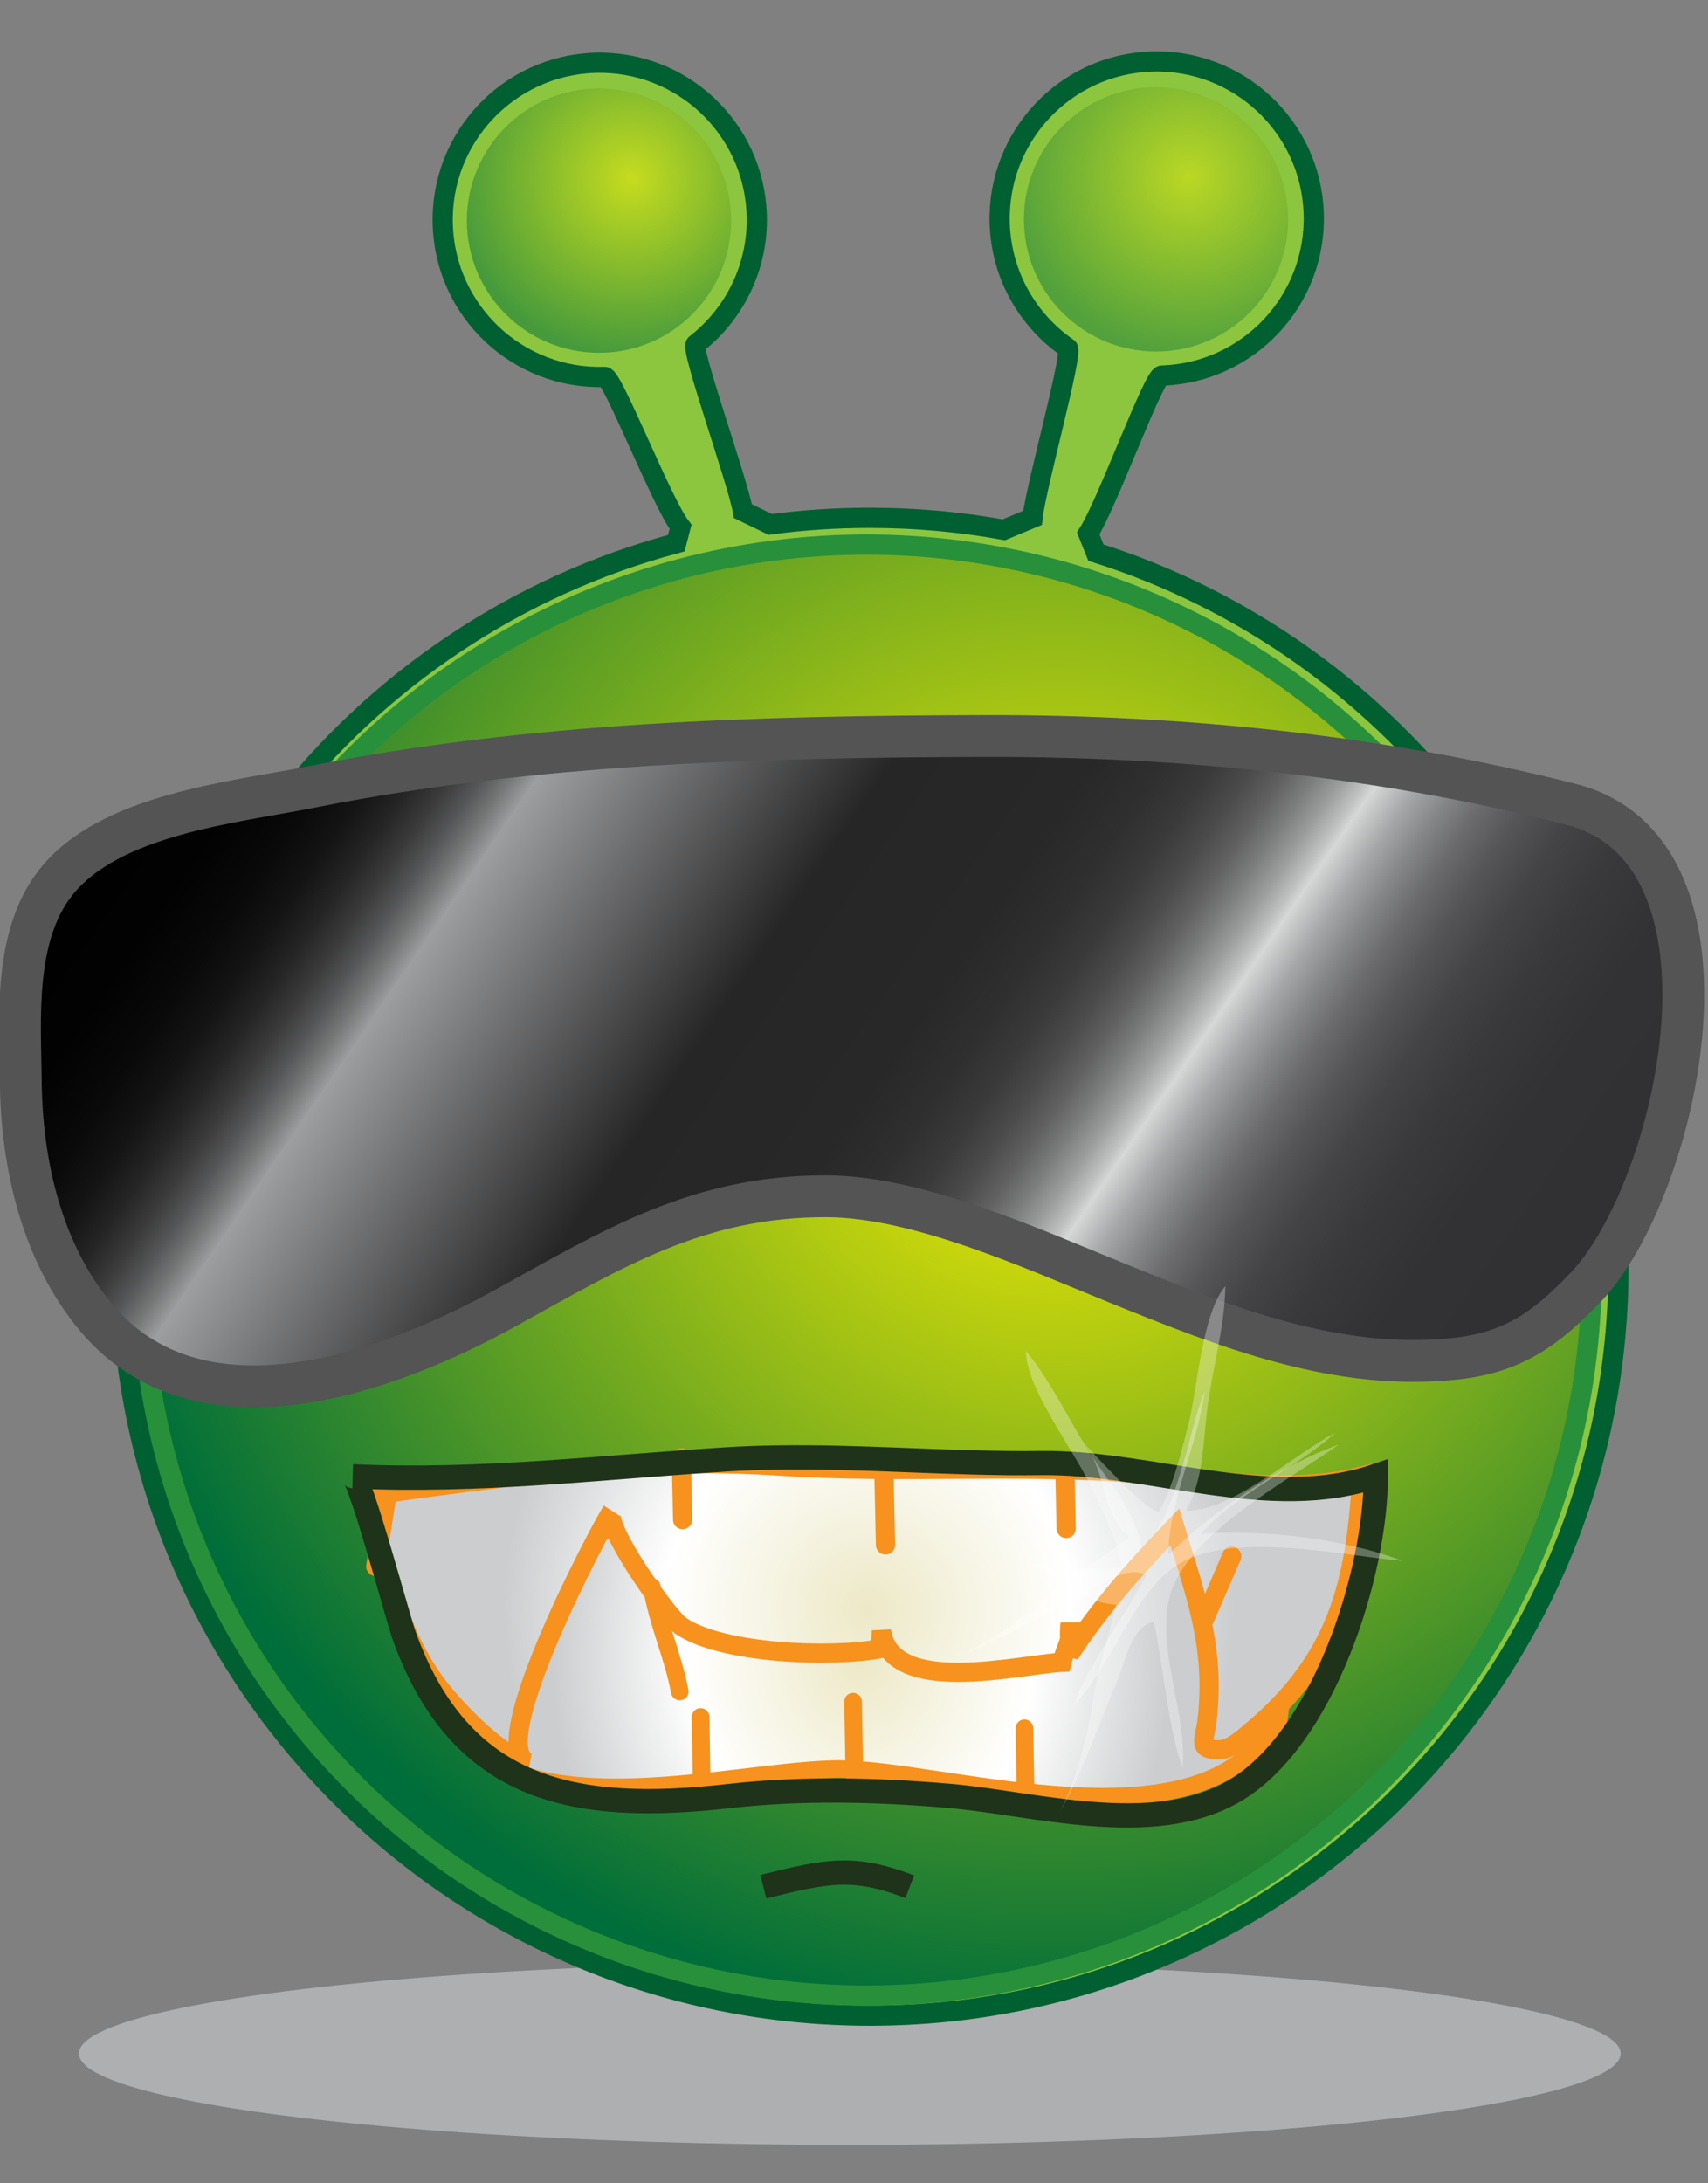 <?xml version="1.0" encoding="utf-8"?>
<!-- Generator: Adobe Illustrator 12.0.0, SVG Export Plug-In . SVG Version: 6.00 Build 51448)  -->
<!DOCTYPE svg PUBLIC "-//W3C//DTD SVG 1.1//EN" "http://www.w3.org/Graphics/SVG/1.1/DTD/svg11.dtd" >
<svg  version="1.1" id="Layer_1" xmlns="http://www.w3.org/2000/svg" xmlns:xlink="http://www.w3.org/1999/xlink" width="40.833" height="52.176"
	 viewBox="0 0 40.833 52.176" overflow="visible" enable-background="new 0 0 40.833 52.176" xml:space="preserve">
<rect x="0" y="0" width="40.833" height="52.176" fill="#808080" stroke="none"/>
<ellipse opacity="0.75" fill="#BCBEC0" enable-background="new    " cx="20.316" cy="49.074" rx="18.429" ry="2.184"/>
<path fill="#8CC63F" stroke="#006031" stroke-width="0.483" d="M26.2,13.206c7.242,2.291,12.492,9.066,12.492,17.067
	c0,9.884-8.013,17.896-17.896,17.896c-9.884,0-17.896-8.012-17.896-17.896c0-8.284,5.627-15.253,13.268-17.292l0.102-0.391
	c-0.454-0.588-1.62-3.587-1.812-3.582c-2.073,0.066-3.807-1.561-3.873-3.634s1.561-3.806,3.633-3.873
	c2.073-0.066,3.808,1.561,3.873,3.635c0.04,1.251-0.539,2.38-1.458,3.092c-0.134,0.103,1.004,3.276,1.128,3.987l0.653,0.317
	c0.78-0.104,1.575-0.157,2.382-0.157c1.093,0,2.164,0.098,3.203,0.286l0.686-0.286c0.072-0.708,0.98-3.961,0.841-4.058
	C24.577,7.664,23.94,6.583,23.9,5.343c-0.065-2.073,1.562-3.807,3.634-3.873c2.073-0.066,3.807,1.561,3.873,3.633
	c0.066,2.074-1.561,3.807-3.634,3.873c-0.198,0.006-1.317,3.099-1.757,3.771L26.2,13.206z"/>
<radialGradient id="XMLID_17_" cx="25.166" cy="25.933" r="23.359" gradientTransform="matrix(1 0 0 -1 0.038 51.022)" gradientUnits="userSpaceOnUse">
	<stop  offset="0" style="stop-color:#FFF200"/>
	<stop  offset="1" style="stop-color:#006E3A"/>
</radialGradient>
<circle fill="url(#XMLID_17_)" stroke="#28903A" stroke-width="0.483" cx="20.716" cy="30.352" r="17.338"/>
<radialGradient id="XMLID_18_" cx="2.633" cy="38.791" r="4.255" gradientTransform="matrix(1 -0.032 -0.032 -1 13.709 43.142)" gradientUnits="userSpaceOnUse">
	<stop  offset="0" style="stop-color:#FFF200"/>
	<stop  offset="1" style="stop-color:#006E3A"/>
</radialGradient>
<circle opacity="0.5" fill="url(#XMLID_18_)" enable-background="new    " cx="14.32" cy="5.272" r="3.159"/>
<radialGradient id="XMLID_19_" cx="15.944" cy="38.396" r="4.255" gradientTransform="matrix(1 -0.032 -0.032 -1 13.709 43.142)" gradientUnits="userSpaceOnUse">
	<stop  offset="0" style="stop-color:#FFF200"/>
	<stop  offset="1" style="stop-color:#006E3A"/>
</radialGradient>
<circle opacity="0.41" fill="url(#XMLID_19_)" enable-background="new    " cx="27.637" cy="5.242" r="3.159"/>
<g>
	<g>
		
			<radialGradient id="XMLID_20_" cx="40.916" cy="20.745" r="8.752" gradientTransform="matrix(-0.844 0.015 -0.018 -1 55.477 59.795)" gradientUnits="userSpaceOnUse">
			<stop  offset="0.011" style="stop-color:#EDE9C8"/>
			<stop  offset="0.556" style="stop-color:#FFFFFF"/>
			<stop  offset="1" style="stop-color:#CBCDCE"/>
		</radialGradient>
		<path fill="url(#XMLID_20_)" stroke="#F6921D" stroke-width="0.421" stroke-linecap="round" d="M30.031,41.768
			c-2.104,2.249-7.452,0.568-9.854,0.511c-2.54-0.062-8.655,1.835-9.646-1.845c0.827-1.29,2.478-3.165,3.896-3.845
			c0.928-0.444,0.64,0.02,1.658,0.546c1.111,0.574,2.382,0.37,3.552,0.241c0.924-0.102,1.672-0.022,2.61,0.045
			c1.571,0.113,2.182-0.231,3.496-0.795c1.611-0.692,2.899-0.776,3.791,0.776c0.569,0.993,1.536,2.703,0.89,3.831
			C30.31,41.433,30.178,41.61,30.031,41.768z"/>
		
			<radialGradient id="XMLID_21_" cx="29.118" cy="19.057" r="0.674" gradientTransform="matrix(-0.844 0.015 -0.018 -1 55.477 59.795)" gradientUnits="userSpaceOnUse">
			<stop  offset="0.011" style="stop-color:#EDE9C8"/>
			<stop  offset="0.556" style="stop-color:#FFFFFF"/>
			<stop  offset="1" style="stop-color:#CBCDCE"/>
		</radialGradient>
		
			<line fill="url(#XMLID_21_)" stroke="#F6921D" stroke-width="0.421" stroke-linecap="round" x1="30.437" y1="42.111" x2="30.685" y2="40.229"/>
		
			<radialGradient id="XMLID_22_" cx="41.147" cy="18.857" r="0.624" gradientTransform="matrix(-0.844 0.015 -0.018 -1 55.477 59.795)" gradientUnits="userSpaceOnUse">
			<stop  offset="0.011" style="stop-color:#EDE9C8"/>
			<stop  offset="0.556" style="stop-color:#FFFFFF"/>
			<stop  offset="1" style="stop-color:#CBCDCE"/>
		</radialGradient>
		
			<line fill="url(#XMLID_22_)" stroke="#F6921D" stroke-width="0.421" stroke-linecap="round" x1="20.425" y1="42.429" x2="20.394" y2="40.665"/>
		
			<radialGradient id="XMLID_23_" cx="45.471" cy="18.725" r="0.504" gradientTransform="matrix(-0.844 0.015 -0.018 -1 55.477 59.795)" gradientUnits="userSpaceOnUse">
			<stop  offset="0.011" style="stop-color:#EDE9C8"/>
			<stop  offset="0.556" style="stop-color:#FFFFFF"/>
			<stop  offset="1" style="stop-color:#CBCDCE"/>
		</radialGradient>
		
			<line fill="url(#XMLID_23_)" stroke="#F6921D" stroke-width="0.421" stroke-linecap="round" x1="16.772" y1="42.457" x2="16.749" y2="41.031"/>
		
			<radialGradient id="XMLID_24_" cx="36.309" cy="18.294" r="0.522" gradientTransform="matrix(-0.844 0.015 -0.018 -1 55.477 59.795)" gradientUnits="userSpaceOnUse">
			<stop  offset="0.011" style="stop-color:#EDE9C8"/>
			<stop  offset="0.556" style="stop-color:#FFFFFF"/>
			<stop  offset="1" style="stop-color:#CBCDCE"/>
		</radialGradient>
		
			<line fill="url(#XMLID_24_)" stroke="#F6921D" stroke-width="0.421" stroke-linecap="round" x1="24.516" y1="42.777" x2="24.491" y2="41.301"/>
	</g>
	<g>
		
			<radialGradient id="XMLID_25_" cx="20.702" cy="38.474" r="8.745" gradientTransform="matrix(1 -0.021 0.021 1 -0.741 0.413)" gradientUnits="userSpaceOnUse">
			<stop  offset="0.011" style="stop-color:#EDE9C8"/>
			<stop  offset="0.556" style="stop-color:#FFFFFF"/>
			<stop  offset="1" style="stop-color:#CBCDCE"/>
		</radialGradient>
		<path fill="url(#XMLID_25_)" stroke="#F6921D" stroke-width="0.459" stroke-linecap="round" d="M9.314,35.679
			c0.153-0.029,0.353-0.057,0.611-0.091c3.079-0.408,5.643-0.754,8.737-0.55c2.902,0.191,5.822-0.06,8.731,0.189
			c1.706,0.146,3.453,0.477,5.161,0.049c-0.141,2.571-0.586,4.366-2.602,6.066c-0.199,0.168-0.522,0.476-0.806,0.473
			c-0.543,0.001-0.344-0.236-0.291-0.682c0.209-1.766-0.262-2.975-0.769-4.645c-0.892,0.922-1.822,1.968-2.516,3.049
			c0.023-0.242-0.021-0.493,0.012-0.732c0.059,0.396-0.11,0.574-0.196,0.92c-1.061,0.059-4.084,0.83-4.313-0.754
			c-0.006,0.127-0.026,0.31-0.017,0.426c-1.143,0.224-3.802,0.133-4.786-0.547c-0.308-0.212-1.86-2.395-1.644-2.743
			c-0.264,0.395-3.134,5.806-1.956,6.018c-0.678-0.118-1.73-1.235-2.141-1.754c-0.774-0.978-1.181-2.221-1.448-3.449
			C8.878,35.974,8.647,35.807,9.314,35.679z"/>
		
			<radialGradient id="XMLID_26_" cx="29.064" cy="38.143" r="0.571" gradientTransform="matrix(1 -0.021 0.021 1 -0.741 0.413)" gradientUnits="userSpaceOnUse">
			<stop  offset="0.011" style="stop-color:#EDE9C8"/>
			<stop  offset="0.556" style="stop-color:#FFFFFF"/>
			<stop  offset="1" style="stop-color:#CBCDCE"/>
		</radialGradient>
		
			<line fill="url(#XMLID_26_)" stroke="#F6921D" stroke-width="0.459" stroke-linecap="round" x1="29.446" y1="37.191" x2="28.804" y2="38.674"/>
		
			<radialGradient id="XMLID_27_" cx="9.103" cy="36.279" r="0.674" gradientTransform="matrix(1 -0.021 0.021 1 -0.741 0.413)" gradientUnits="userSpaceOnUse">
			<stop  offset="0.011" style="stop-color:#EDE9C8"/>
			<stop  offset="0.556" style="stop-color:#FFFFFF"/>
			<stop  offset="1" style="stop-color:#CBCDCE"/>
		</radialGradient>
		
			<line fill="url(#XMLID_27_)" stroke="#F6921D" stroke-width="0.459" stroke-linecap="round" x1="9.276" y1="35.55" x2="8.983" y2="37.434"/>
		
			<radialGradient id="XMLID_28_" cx="21.13" cy="36.08" r="0.624" gradientTransform="matrix(1 -0.021 0.021 1 -0.741 0.413)" gradientUnits="userSpaceOnUse">
			<stop  offset="0.011" style="stop-color:#EDE9C8"/>
			<stop  offset="0.556" style="stop-color:#FFFFFF"/>
			<stop  offset="1" style="stop-color:#CBCDCE"/>
		</radialGradient>
		
			<line fill="url(#XMLID_28_)" stroke="#F6921D" stroke-width="0.459" stroke-linecap="round" x1="21.131" y1="35.156" x2="21.169" y2="36.92"/>
		
			<radialGradient id="XMLID_29_" cx="25.456" cy="35.946" r="0.504" gradientTransform="matrix(1 -0.021 0.021 1 -0.741 0.413)" gradientUnits="userSpaceOnUse">
			<stop  offset="0.011" style="stop-color:#EDE9C8"/>
			<stop  offset="0.556" style="stop-color:#FFFFFF"/>
			<stop  offset="1" style="stop-color:#CBCDCE"/>
		</radialGradient>
		
			<line fill="url(#XMLID_29_)" stroke="#F6921D" stroke-width="0.459" stroke-linecap="round" x1="25.458" y1="35.101" x2="25.488" y2="36.526"/>
		
			<radialGradient id="XMLID_30_" cx="16.294" cy="35.516" r="0.522" gradientTransform="matrix(1 -0.021 0.021 1 -0.741 0.413)" gradientUnits="userSpaceOnUse">
			<stop  offset="0.011" style="stop-color:#EDE9C8"/>
			<stop  offset="0.556" style="stop-color:#FFFFFF"/>
			<stop  offset="1" style="stop-color:#CBCDCE"/>
		</radialGradient>
		
			<line fill="url(#XMLID_30_)" stroke="#F6921D" stroke-width="0.459" stroke-linecap="round" x1="16.288" y1="34.839" x2="16.319" y2="36.315"/>
	</g>
	<radialGradient id="XMLID_31_" cx="15.916" cy="39.172" r="0.915" gradientUnits="userSpaceOnUse">
		<stop  offset="0.011" style="stop-color:#EDE9C8"/>
		<stop  offset="0.556" style="stop-color:#FFFFFF"/>
		<stop  offset="1" style="stop-color:#CBCDCE"/>
	</radialGradient>
	<path fill="url(#XMLID_31_)" stroke="#F6921D" stroke-width="0.421" stroke-linecap="round" d="M15.583,37.922
		c0.135,0.858,0.512,1.663,0.667,2.5"/>
</g>
<linearGradient id="XMLID_32_" gradientUnits="userSpaceOnUse" x1="36.186" y1="36.454" x2="4.019" y2="14.454">
	<stop  offset="0.006" style="stop-color:#303032"/>
	<stop  offset="0.136" style="stop-color:#323234"/>
	<stop  offset="0.182" style="stop-color:#39393B"/>
	<stop  offset="0.216" style="stop-color:#444446"/>
	<stop  offset="0.243" style="stop-color:#555557"/>
	<stop  offset="0.266" style="stop-color:#6B6B6D"/>
	<stop  offset="0.286" style="stop-color:#868788"/>
	<stop  offset="0.305" style="stop-color:#A6A7A8"/>
	<stop  offset="0.321" style="stop-color:#CACBCB"/>
	<stop  offset="0.326" style="stop-color:#D6D7D7"/>
	<stop  offset="0.332" style="stop-color:#C0C1C1"/>
	<stop  offset="0.345" style="stop-color:#9C9D9D"/>
	<stop  offset="0.36" style="stop-color:#7C7D7D"/>
	<stop  offset="0.376" style="stop-color:#616162"/>
	<stop  offset="0.394" style="stop-color:#4B4B4C"/>
	<stop  offset="0.415" style="stop-color:#3A3A3B"/>
	<stop  offset="0.441" style="stop-color:#2F2F30"/>
	<stop  offset="0.477" style="stop-color:#282829"/>
	<stop  offset="0.579" style="stop-color:#262627"/>
	<stop  offset="0.753" style="stop-color:#9D9E9F"/>
	<stop  offset="0.754" style="stop-color:#999A9B"/>
	<stop  offset="0.767" style="stop-color:#757676"/>
	<stop  offset="0.781" style="stop-color:#555657"/>
	<stop  offset="0.797" style="stop-color:#3B3B3B"/>
	<stop  offset="0.815" style="stop-color:#252525"/>
	<stop  offset="0.836" style="stop-color:#141414"/>
	<stop  offset="0.862" style="stop-color:#090909"/>
	<stop  offset="0.899" style="stop-color:#020202"/>
	<stop  offset="1" style="stop-color:#000000"/>
</linearGradient>
<path fill="url(#XMLID_32_)" stroke="#535453" d="M23.558,17.589c4.698-0.011,9.438,0.471,13.991,1.629
	c4.407,1.121,2.572,9.223,0.367,11.537c-0.937,0.982-1.726,1.561-3.102,1.712c-2.853,0.313-5.504-0.753-8.082-1.794
	c-2.027-0.819-4.777-2.081-6.98-2.085c-3.062-0.006-5.089,1.246-7.669,2.671c-2.763,1.526-7.306,3.206-9.796,0.213
	c-1.29-1.552-1.769-3.646-1.79-5.624c-0.016-1.482-0.18-3.459,0.827-4.748c1.286-1.645,4.236-1.917,6.132-2.295
	C12.75,17.75,18.177,17.601,23.558,17.589z"/>
<path fill="none" stroke="#1E3319" stroke-width="0.58" d="M18.565,34.831c-0.404,0.006-0.81,0.021-1.216,0.046
	c-2.967,0.188-5.934,0.545-8.912,0.404c0.169,0.002,1.082,3.408,1.22,3.795c1.342,3.738,4.067,4.264,7.755,3.847
	c1.761-0.199,3.514-0.156,5.269-0.007c2.035,0.173,4.862,1.02,6.816-0.108c2.151-1.242,3.398-5.234,3.394-7.535
	c-2.535,0.864-5.395-0.344-8.004-0.31C22.753,34.99,20.67,34.798,18.565,34.831z"/>
<path fill="none" stroke="#1E3319" stroke-width="0.58" d="M18.25,45.088c1.534-0.384,2.158-0.512,3.5,0"/>
<path opacity="0.31" fill="#FFFFFF" d="M25.295,43.367c0.582-0.964,0.95-2.121,1.4-3.161c0.209-0.483,0.339-1.339,0.888-1.45
	c0.246,1.117,0.323,2.463,0.69,3.498c0.103-1.285-0.572-2.688-0.343-3.955c0.286-1.583,2.907-2.931,4.079-3.778
	c-1.412,0.5-3.056,1.616-4.078,2.64c0.011-1.308,0.717-2.661,0.868-3.919c-0.401,0.993-0.666,3.063-1.503,3.729
	c-0.162-0.827-0.699-1.433-1.159-2.124c-0.566-0.854-0.96-1.771-1.612-2.565c0.01,0.896,1.103,2.308,1.513,3.159
	c0.307,0.637,0.643,1.283,0.781,1.96c-0.146,0.236-2.313-0.067-2.656-0.085c1.063,0.053,1.474,0.979,2.515,1.031
	c-0.172,0.812-0.423,1.485-0.548,2.298C26.012,41.417,25.702,42.693,25.295,43.367z"/>
<path opacity="0.31" fill="#FFFFFF" d="M22.674,39.661c1.068-0.354,2.101-0.994,3.118-1.492c0.474-0.231,1.128-0.798,1.617-0.525
	c-0.539,1.009-1.354,2.082-1.748,3.107c0.913-0.91,1.313-2.415,2.31-3.229c1.246-1.018,4.114-0.339,5.556-0.221
	c-1.398-0.538-3.373-0.758-4.814-0.645c0.857-0.986,2.273-1.557,3.206-2.414c-0.95,0.494-2.497,1.896-3.565,1.856
	c0.415-0.733,0.4-1.543,0.5-2.367c0.124-1.017,0.421-1.971,0.441-2.998c-0.575,0.688-0.662,2.471-0.903,3.385
	c-0.181,0.683-0.346,1.393-0.68,1.997c-0.266,0.084-1.715-1.555-1.964-1.791c0.774,0.731,0.484,1.701,1.241,2.418
	c-0.658,0.506-1.287,0.854-1.91,1.391C24.486,38.645,23.421,39.413,22.674,39.661z"/>
</svg>
